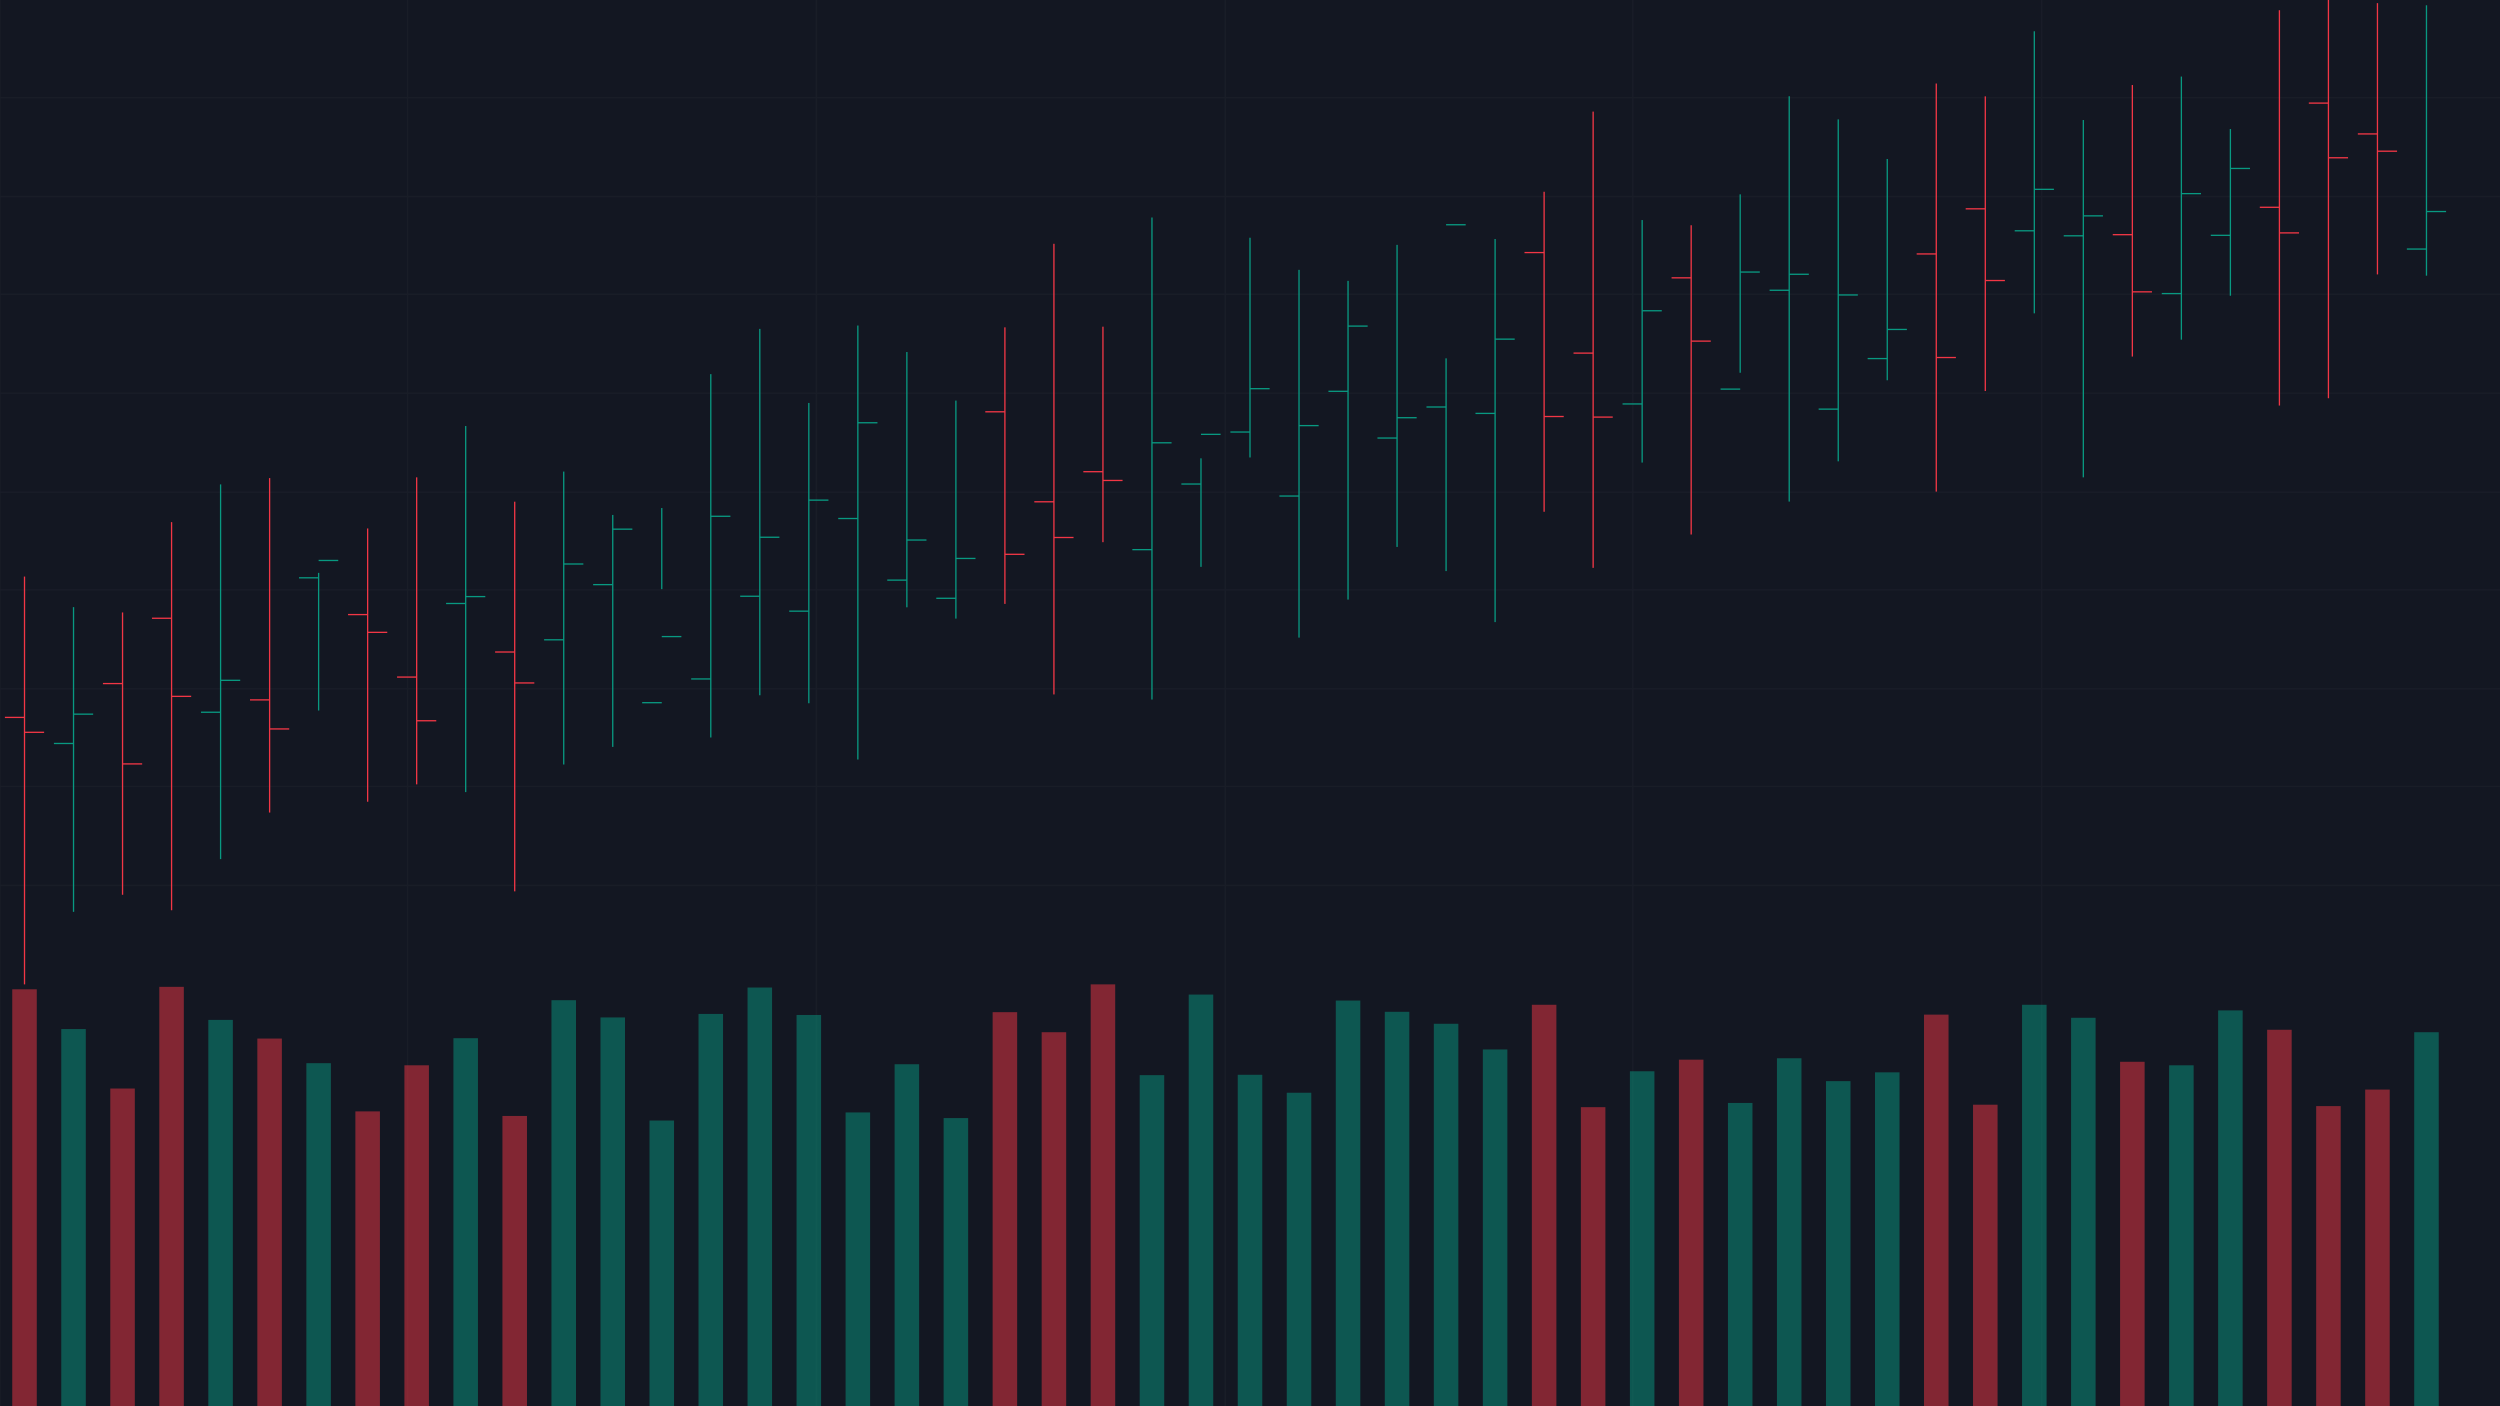 <?xml version="1.0" encoding="utf-8" ?>
<svg baseProfile="full" height="1080" version="1.1" width="1920" xmlns="http://www.w3.org/2000/svg" xmlns:ev="http://www.w3.org/2001/xml-events" xmlns:xlink="http://www.w3.org/1999/xlink"><defs /><rect fill="#131722" height="100%" width="100%" x="0" y="0" /><g id="grid" opacity="0.25" stroke="#2A2E39" stroke-width="1"><line x1="0" x2="1920" y1="75" y2="75" /><line x1="0" x2="1920" y1="151" y2="151" /><line x1="0" x2="1920" y1="226" y2="226" /><line x1="0" x2="1920" y1="302" y2="302" /><line x1="0" x2="1920" y1="378" y2="378" /><line x1="0" x2="1920" y1="453" y2="453" /><line x1="0" x2="1920" y1="529" y2="529" /><line x1="0" x2="1920" y1="604" y2="604" /><line x1="0" x2="1920" y1="680" y2="680" /><line x1="0" x2="0" y1="0" y2="1080" /><line x1="313" x2="313" y1="0" y2="1080" /><line x1="627" x2="627" y1="0" y2="1080" /><line x1="941" x2="941" y1="0" y2="1080" /><line x1="1254" x2="1254" y1="0" y2="1080" /><line x1="1568" x2="1568" y1="0" y2="1080" /></g><g id="ohlc_bars"><line stroke="#F23645" stroke-width="1" x1="18.824" x2="18.824" y1="442.812" y2="756.0" /><line stroke="#F23645" stroke-width="1" x1="3.765" x2="18.824" y1="550.967" y2="550.967" /><line stroke="#F23645" stroke-width="1" x1="18.824" x2="33.882" y1="562.409" y2="562.409" /><line stroke="#089981" stroke-width="1" x1="56.471" x2="56.471" y1="466.284" y2="700.29" /><line stroke="#089981" stroke-width="1" x1="41.412" x2="56.471" y1="570.991" y2="570.991" /><line stroke="#089981" stroke-width="1" x1="56.471" x2="71.529" y1="548.466" y2="548.466" /><line stroke="#F23645" stroke-width="1" x1="94.118" x2="94.118" y1="470.362" y2="687.185" /><line stroke="#F23645" stroke-width="1" x1="79.059" x2="94.118" y1="524.983" y2="524.983" /><line stroke="#F23645" stroke-width="1" x1="94.118" x2="109.176" y1="586.683" y2="586.683" /><line stroke="#F23645" stroke-width="1" x1="131.765" x2="131.765" y1="400.996" y2="699.057" /><line stroke="#F23645" stroke-width="1" x1="116.706" x2="131.765" y1="474.821" y2="474.821" /><line stroke="#F23645" stroke-width="1" x1="131.765" x2="146.824" y1="534.805" y2="534.805" /><line stroke="#089981" stroke-width="1" x1="169.412" x2="169.412" y1="372.025" y2="659.786" /><line stroke="#089981" stroke-width="1" x1="154.353" x2="169.412" y1="546.995" y2="546.995" /><line stroke="#089981" stroke-width="1" x1="169.412" x2="184.471" y1="522.495" y2="522.495" /><line stroke="#F23645" stroke-width="1" x1="207.059" x2="207.059" y1="367.176" y2="624.031" /><line stroke="#F23645" stroke-width="1" x1="192.0" x2="207.059" y1="537.511" y2="537.511" /><line stroke="#F23645" stroke-width="1" x1="207.059" x2="222.118" y1="559.827" y2="559.827" /><line stroke="#089981" stroke-width="1" x1="244.706" x2="244.706" y1="439.968" y2="545.671" /><line stroke="#089981" stroke-width="1" x1="229.647" x2="244.706" y1="443.759" y2="443.759" /><line stroke="#089981" stroke-width="1" x1="244.706" x2="259.765" y1="430.442" y2="430.442" /><line stroke="#F23645" stroke-width="1" x1="282.353" x2="282.353" y1="405.855" y2="615.727" /><line stroke="#F23645" stroke-width="1" x1="267.294" x2="282.353" y1="471.999" y2="471.999" /><line stroke="#F23645" stroke-width="1" x1="282.353" x2="297.412" y1="485.643" y2="485.643" /><line stroke="#F23645" stroke-width="1" x1="320.0" x2="320.0" y1="366.607" y2="602.387" /><line stroke="#F23645" stroke-width="1" x1="304.941" x2="320.0" y1="519.995" y2="519.995" /><line stroke="#F23645" stroke-width="1" x1="320.0" x2="335.059" y1="553.54" y2="553.54" /><line stroke="#089981" stroke-width="1" x1="357.647" x2="357.647" y1="327.183" y2="608.331" /><line stroke="#089981" stroke-width="1" x1="342.588" x2="357.647" y1="463.482" y2="463.482" /><line stroke="#089981" stroke-width="1" x1="357.647" x2="372.706" y1="458.184" y2="458.184" /><line stroke="#F23645" stroke-width="1" x1="395.294" x2="395.294" y1="385.301" y2="684.555" /><line stroke="#F23645" stroke-width="1" x1="380.235" x2="395.294" y1="500.746" y2="500.746" /><line stroke="#F23645" stroke-width="1" x1="395.294" x2="410.353" y1="524.505" y2="524.505" /><line stroke="#089981" stroke-width="1" x1="432.941" x2="432.941" y1="362.178" y2="587.136" /><line stroke="#089981" stroke-width="1" x1="417.882" x2="432.941" y1="491.37" y2="491.37" /><line stroke="#089981" stroke-width="1" x1="432.941" x2="448.0" y1="433.151" y2="433.151" /><line stroke="#089981" stroke-width="1" x1="470.588" x2="470.588" y1="395.478" y2="573.621" /><line stroke="#089981" stroke-width="1" x1="455.529" x2="470.588" y1="448.999" y2="448.999" /><line stroke="#089981" stroke-width="1" x1="470.588" x2="485.647" y1="406.402" y2="406.402" /><line stroke="#089981" stroke-width="1" x1="508.235" x2="508.235" y1="390.171" y2="452.468" /><line stroke="#089981" stroke-width="1" x1="493.176" x2="508.235" y1="539.671" y2="539.671" /><line stroke="#089981" stroke-width="1" x1="508.235" x2="523.294" y1="488.897" y2="488.897" /><line stroke="#089981" stroke-width="1" x1="545.882" x2="545.882" y1="287.34" y2="566.392" /><line stroke="#089981" stroke-width="1" x1="530.824" x2="545.882" y1="521.434" y2="521.434" /><line stroke="#089981" stroke-width="1" x1="545.882" x2="560.941" y1="396.507" y2="396.507" /><line stroke="#089981" stroke-width="1" x1="583.529" x2="583.529" y1="252.589" y2="533.956" /><line stroke="#089981" stroke-width="1" x1="568.471" x2="583.529" y1="457.922" y2="457.922" /><line stroke="#089981" stroke-width="1" x1="583.529" x2="598.588" y1="412.609" y2="412.609" /><line stroke="#089981" stroke-width="1" x1="621.176" x2="621.176" y1="309.477" y2="540.098" /><line stroke="#089981" stroke-width="1" x1="606.118" x2="621.176" y1="469.375" y2="469.375" /><line stroke="#089981" stroke-width="1" x1="621.176" x2="636.235" y1="384.106" y2="384.106" /><line stroke="#089981" stroke-width="1" x1="658.824" x2="658.824" y1="250.012" y2="583.311" /><line stroke="#089981" stroke-width="1" x1="643.765" x2="658.824" y1="398.221" y2="398.221" /><line stroke="#089981" stroke-width="1" x1="658.824" x2="673.882" y1="324.678" y2="324.678" /><line stroke="#089981" stroke-width="1" x1="696.471" x2="696.471" y1="270.357" y2="466.409" /><line stroke="#089981" stroke-width="1" x1="681.412" x2="696.471" y1="445.537" y2="445.537" /><line stroke="#089981" stroke-width="1" x1="696.471" x2="711.529" y1="414.744" y2="414.744" /><line stroke="#089981" stroke-width="1" x1="734.118" x2="734.118" y1="307.658" y2="475.09" /><line stroke="#089981" stroke-width="1" x1="719.059" x2="734.118" y1="459.487" y2="459.487" /><line stroke="#089981" stroke-width="1" x1="734.118" x2="749.176" y1="428.883" y2="428.883" /><line stroke="#F23645" stroke-width="1" x1="771.765" x2="771.765" y1="251.401" y2="463.79" /><line stroke="#F23645" stroke-width="1" x1="756.706" x2="771.765" y1="316.263" y2="316.263" /><line stroke="#F23645" stroke-width="1" x1="771.765" x2="786.824" y1="425.709" y2="425.709" /><line stroke="#F23645" stroke-width="1" x1="809.412" x2="809.412" y1="187.238" y2="533.326" /><line stroke="#F23645" stroke-width="1" x1="794.353" x2="809.412" y1="385.381" y2="385.381" /><line stroke="#F23645" stroke-width="1" x1="809.412" x2="824.471" y1="412.8" y2="412.8" /><line stroke="#F23645" stroke-width="1" x1="847.059" x2="847.059" y1="250.893" y2="416.393" /><line stroke="#F23645" stroke-width="1" x1="832" x2="847.059" y1="362.267" y2="362.267" /><line stroke="#F23645" stroke-width="1" x1="847.059" x2="862.118" y1="368.988" y2="368.988" /><line stroke="#089981" stroke-width="1" x1="884.706" x2="884.706" y1="167.033" y2="537.243" /><line stroke="#089981" stroke-width="1" x1="869.647" x2="884.706" y1="422.13" y2="422.13" /><line stroke="#089981" stroke-width="1" x1="884.706" x2="899.765" y1="340.067" y2="340.067" /><line stroke="#089981" stroke-width="1" x1="922.353" x2="922.353" y1="352.002" y2="435.342" /><line stroke="#089981" stroke-width="1" x1="907.294" x2="922.353" y1="371.735" y2="371.735" /><line stroke="#089981" stroke-width="1" x1="922.353" x2="937.412" y1="333.579" y2="333.579" /><line stroke="#089981" stroke-width="1" x1="960.0" x2="960.0" y1="182.582" y2="351.338" /><line stroke="#089981" stroke-width="1" x1="944.941" x2="960.0" y1="331.799" y2="331.799" /><line stroke="#089981" stroke-width="1" x1="960.0" x2="975.059" y1="298.513" y2="298.513" /><line stroke="#089981" stroke-width="1" x1="997.647" x2="997.647" y1="207.247" y2="489.678" /><line stroke="#089981" stroke-width="1" x1="982.588" x2="997.647" y1="380.957" y2="380.957" /><line stroke="#089981" stroke-width="1" x1="997.647" x2="1012.706" y1="326.865" y2="326.865" /><line stroke="#089981" stroke-width="1" x1="1035.294" x2="1035.294" y1="215.704" y2="460.479" /><line stroke="#089981" stroke-width="1" x1="1020.235" x2="1035.294" y1="300.527" y2="300.527" /><line stroke="#089981" stroke-width="1" x1="1035.294" x2="1050.353" y1="250.439" y2="250.439" /><line stroke="#089981" stroke-width="1" x1="1072.941" x2="1072.941" y1="188.06" y2="420.048" /><line stroke="#089981" stroke-width="1" x1="1057.882" x2="1072.941" y1="336.414" y2="336.414" /><line stroke="#089981" stroke-width="1" x1="1072.941" x2="1088.0" y1="320.801" y2="320.801" /><line stroke="#089981" stroke-width="1" x1="1110.588" x2="1110.588" y1="275.205" y2="438.592" /><line stroke="#089981" stroke-width="1" x1="1095.529" x2="1110.588" y1="312.573" y2="312.573" /><line stroke="#089981" stroke-width="1" x1="1110.588" x2="1125.647" y1="172.609" y2="172.609" /><line stroke="#089981" stroke-width="1" x1="1148.235" x2="1148.235" y1="183.565" y2="477.772" /><line stroke="#089981" stroke-width="1" x1="1133.176" x2="1148.235" y1="317.496" y2="317.496" /><line stroke="#089981" stroke-width="1" x1="1148.235" x2="1163.294" y1="260.459" y2="260.459" /><line stroke="#F23645" stroke-width="1" x1="1185.882" x2="1185.882" y1="147.278" y2="393.041" /><line stroke="#F23645" stroke-width="1" x1="1170.824" x2="1185.882" y1="193.973" y2="193.973" /><line stroke="#F23645" stroke-width="1" x1="1185.882" x2="1200.941" y1="319.883" y2="319.883" /><line stroke="#F23645" stroke-width="1" x1="1223.529" x2="1223.529" y1="85.71" y2="436.11" /><line stroke="#F23645" stroke-width="1" x1="1208.471" x2="1223.529" y1="271.194" y2="271.194" /><line stroke="#F23645" stroke-width="1" x1="1223.529" x2="1238.588" y1="320.332" y2="320.332" /><line stroke="#089981" stroke-width="1" x1="1261.176" x2="1261.176" y1="168.99" y2="355.251" /><line stroke="#089981" stroke-width="1" x1="1246.118" x2="1261.176" y1="310.235" y2="310.235" /><line stroke="#089981" stroke-width="1" x1="1261.176" x2="1276.235" y1="238.662" y2="238.662" /><line stroke="#F23645" stroke-width="1" x1="1298.824" x2="1298.824" y1="172.993" y2="410.502" /><line stroke="#F23645" stroke-width="1" x1="1283.765" x2="1298.824" y1="213.374" y2="213.374" /><line stroke="#F23645" stroke-width="1" x1="1298.824" x2="1313.882" y1="261.983" y2="261.983" /><line stroke="#089981" stroke-width="1" x1="1336.471" x2="1336.471" y1="149.255" y2="286.265" /><line stroke="#089981" stroke-width="1" x1="1321.412" x2="1336.471" y1="298.848" y2="298.848" /><line stroke="#089981" stroke-width="1" x1="1336.471" x2="1351.529" y1="208.935" y2="208.935" /><line stroke="#089981" stroke-width="1" x1="1374.118" x2="1374.118" y1="73.914" y2="385.206" /><line stroke="#089981" stroke-width="1" x1="1359.059" x2="1374.118" y1="222.925" y2="222.925" /><line stroke="#089981" stroke-width="1" x1="1374.118" x2="1389.176" y1="210.639" y2="210.639" /><line stroke="#089981" stroke-width="1" x1="1411.765" x2="1411.765" y1="91.693" y2="354.291" /><line stroke="#089981" stroke-width="1" x1="1396.706" x2="1411.765" y1="314.215" y2="314.215" /><line stroke="#089981" stroke-width="1" x1="1411.765" x2="1426.824" y1="226.531" y2="226.531" /><line stroke="#089981" stroke-width="1" x1="1449.412" x2="1449.412" y1="122.104" y2="292.035" /><line stroke="#089981" stroke-width="1" x1="1434.353" x2="1449.412" y1="275.385" y2="275.385" /><line stroke="#089981" stroke-width="1" x1="1449.412" x2="1464.471" y1="253.014" y2="253.014" /><line stroke="#F23645" stroke-width="1" x1="1487.059" x2="1487.059" y1="64.15" y2="377.556" /><line stroke="#F23645" stroke-width="1" x1="1472.0" x2="1487.059" y1="195.031" y2="195.031" /><line stroke="#F23645" stroke-width="1" x1="1487.059" x2="1502.118" y1="274.576" y2="274.576" /><line stroke="#F23645" stroke-width="1" x1="1524.706" x2="1524.706" y1="74.007" y2="300.302" /><line stroke="#F23645" stroke-width="1" x1="1509.647" x2="1524.706" y1="160.378" y2="160.378" /><line stroke="#F23645" stroke-width="1" x1="1524.706" x2="1539.765" y1="215.445" y2="215.445" /><line stroke="#089981" stroke-width="1" x1="1562.353" x2="1562.353" y1="24.021" y2="240.645" /><line stroke="#089981" stroke-width="1" x1="1547.294" x2="1562.353" y1="177.248" y2="177.248" /><line stroke="#089981" stroke-width="1" x1="1562.353" x2="1577.412" y1="145.414" y2="145.414" /><line stroke="#089981" stroke-width="1" x1="1600.0" x2="1600.0" y1="92.176" y2="366.606" /><line stroke="#089981" stroke-width="1" x1="1584.941" x2="1600.0" y1="181.102" y2="181.102" /><line stroke="#089981" stroke-width="1" x1="1600.0" x2="1615.059" y1="165.779" y2="165.779" /><line stroke="#F23645" stroke-width="1" x1="1637.647" x2="1637.647" y1="65.294" y2="273.841" /><line stroke="#F23645" stroke-width="1" x1="1622.588" x2="1637.647" y1="180.237" y2="180.237" /><line stroke="#F23645" stroke-width="1" x1="1637.647" x2="1652.706" y1="224.135" y2="224.135" /><line stroke="#089981" stroke-width="1" x1="1675.294" x2="1675.294" y1="58.805" y2="260.86" /><line stroke="#089981" stroke-width="1" x1="1660.235" x2="1675.294" y1="225.468" y2="225.468" /><line stroke="#089981" stroke-width="1" x1="1675.294" x2="1690.353" y1="148.712" y2="148.712" /><line stroke="#089981" stroke-width="1" x1="1712.941" x2="1712.941" y1="99.11" y2="227.121" /><line stroke="#089981" stroke-width="1" x1="1697.882" x2="1712.941" y1="180.728" y2="180.728" /><line stroke="#089981" stroke-width="1" x1="1712.941" x2="1728.0" y1="129.37" y2="129.37" /><line stroke="#F23645" stroke-width="1" x1="1750.588" x2="1750.588" y1="7.854" y2="311.452" /><line stroke="#F23645" stroke-width="1" x1="1735.529" x2="1750.588" y1="159.199" y2="159.199" /><line stroke="#F23645" stroke-width="1" x1="1750.588" x2="1765.647" y1="178.866" y2="178.866" /><line stroke="#F23645" stroke-width="1" x1="1788.235" x2="1788.235" y1="0.0" y2="305.848" /><line stroke="#F23645" stroke-width="1" x1="1773.176" x2="1788.235" y1="79.183" y2="79.183" /><line stroke="#F23645" stroke-width="1" x1="1788.235" x2="1803.294" y1="121.165" y2="121.165" /><line stroke="#F23645" stroke-width="1" x1="1825.882" x2="1825.882" y1="2.41" y2="210.747" /><line stroke="#F23645" stroke-width="1" x1="1810.824" x2="1825.882" y1="102.857" y2="102.857" /><line stroke="#F23645" stroke-width="1" x1="1825.882" x2="1840.941" y1="116.12" y2="116.12" /><line stroke="#089981" stroke-width="1" x1="1863.529" x2="1863.529" y1="4.065" y2="211.717" /><line stroke="#089981" stroke-width="1" x1="1848.471" x2="1863.529" y1="191.271" y2="191.271" /><line stroke="#089981" stroke-width="1" x1="1863.529" x2="1878.588" y1="162.456" y2="162.456" /></g><g id="volume"><rect fill="#F23645" height="320.217" opacity="0.5" width="18.824" x="9.412" y="759.783" /><rect fill="#089981" height="289.681" opacity="0.5" width="18.824" x="47.059" y="790.319" /><rect fill="#F23645" height="244.013" opacity="0.5" width="18.824" x="84.706" y="835.987" /><rect fill="#F23645" height="322.108" opacity="0.5" width="18.824" x="122.353" y="757.892" /><rect fill="#089981" height="296.707" opacity="0.5" width="18.824" x="160.0" y="783.293" /><rect fill="#F23645" height="282.385" opacity="0.5" width="18.824" x="197.647" y="797.615" /><rect fill="#089981" height="263.47" opacity="0.5" width="18.824" x="235.294" y="816.53" /><rect fill="#F23645" height="226.449" opacity="0.5" width="18.824" x="272.941" y="853.551" /><rect fill="#F23645" height="261.848" opacity="0.5" width="18.824" x="310.588" y="818.152" /><rect fill="#089981" height="282.656" opacity="0.5" width="18.824" x="348.235" y="797.344" /><rect fill="#F23645" height="222.936" opacity="0.5" width="18.824" x="385.882" y="857.064" /><rect fill="#089981" height="311.84" opacity="0.5" width="18.824" x="423.529" y="768.16" /><rect fill="#089981" height="298.599" opacity="0.5" width="18.824" x="461.176" y="781.401" /><rect fill="#089981" height="219.423" opacity="0.5" width="18.824" x="498.824" y="860.577" /><rect fill="#089981" height="301.301" opacity="0.5" width="18.824" x="536.471" y="778.699" /><rect fill="#089981" height="321.568" opacity="0.5" width="18.824" x="574.118" y="758.432" /><rect fill="#089981" height="300.49" opacity="0.5" width="18.824" x="611.765" y="779.51" /><rect fill="#089981" height="225.638" opacity="0.5" width="18.824" x="649.412" y="854.362" /><rect fill="#089981" height="262.659" opacity="0.5" width="18.824" x="687.059" y="817.341" /><rect fill="#089981" height="221.314" opacity="0.5" width="18.824" x="724.706" y="858.686" /><rect fill="#F23645" height="302.652" opacity="0.5" width="18.824" x="762.353" y="777.348" /><rect fill="#F23645" height="287.249" opacity="0.5" width="18.824" x="800.0" y="792.751" /><rect fill="#F23645" height="324.0" opacity="0.5" width="18.824" x="837.647" y="756.0" /><rect fill="#089981" height="254.282" opacity="0.5" width="18.824" x="875.294" y="825.718" /><rect fill="#089981" height="316.163" opacity="0.5" width="18.824" x="912.941" y="763.837" /><rect fill="#089981" height="254.552" opacity="0.5" width="18.824" x="950.588" y="825.448" /><rect fill="#089981" height="240.771" opacity="0.5" width="18.824" x="988.235" y="839.229" /><rect fill="#089981" height="311.57" opacity="0.5" width="18.824" x="1025.882" y="768.43" /><rect fill="#089981" height="302.922" opacity="0.5" width="18.824" x="1063.529" y="777.078" /><rect fill="#089981" height="293.735" opacity="0.5" width="18.824" x="1101.176" y="786.265" /><rect fill="#089981" height="274.008" opacity="0.5" width="18.824" x="1138.824" y="805.992" /><rect fill="#F23645" height="308.327" opacity="0.5" width="18.824" x="1176.471" y="771.673" /><rect fill="#F23645" height="229.691" opacity="0.5" width="18.824" x="1214.118" y="850.309" /><rect fill="#089981" height="257.254" opacity="0.5" width="18.824" x="1251.765" y="822.746" /><rect fill="#F23645" height="266.172" opacity="0.5" width="18.824" x="1289.412" y="813.828" /><rect fill="#089981" height="232.934" opacity="0.5" width="18.824" x="1327.059" y="847.066" /><rect fill="#089981" height="267.253" opacity="0.5" width="18.824" x="1364.706" y="812.747" /><rect fill="#089981" height="249.688" opacity="0.5" width="18.824" x="1402.353" y="830.312" /><rect fill="#089981" height="256.444" opacity="0.5" width="18.824" x="1440.0" y="823.556" /><rect fill="#F23645" height="300.761" opacity="0.5" width="18.824" x="1477.647" y="779.239" /><rect fill="#F23645" height="231.583" opacity="0.5" width="18.824" x="1515.294" y="848.417" /><rect fill="#089981" height="308.327" opacity="0.5" width="18.824" x="1552.941" y="771.673" /><rect fill="#089981" height="298.329" opacity="0.5" width="18.824" x="1590.588" y="781.671" /><rect fill="#F23645" height="264.55" opacity="0.5" width="18.824" x="1628.235" y="815.45" /><rect fill="#089981" height="261.848" opacity="0.5" width="18.824" x="1665.882" y="818.152" /><rect fill="#089981" height="304.003" opacity="0.5" width="18.824" x="1703.529" y="775.997" /><rect fill="#F23645" height="289.141" opacity="0.5" width="18.824" x="1741.176" y="790.859" /><rect fill="#F23645" height="230.502" opacity="0.5" width="18.824" x="1778.824" y="849.498" /><rect fill="#F23645" height="243.203" opacity="0.5" width="18.824" x="1816.471" y="836.797" /><rect fill="#089981" height="287.249" opacity="0.5" width="18.824" x="1854.118" y="792.751" /></g></svg>